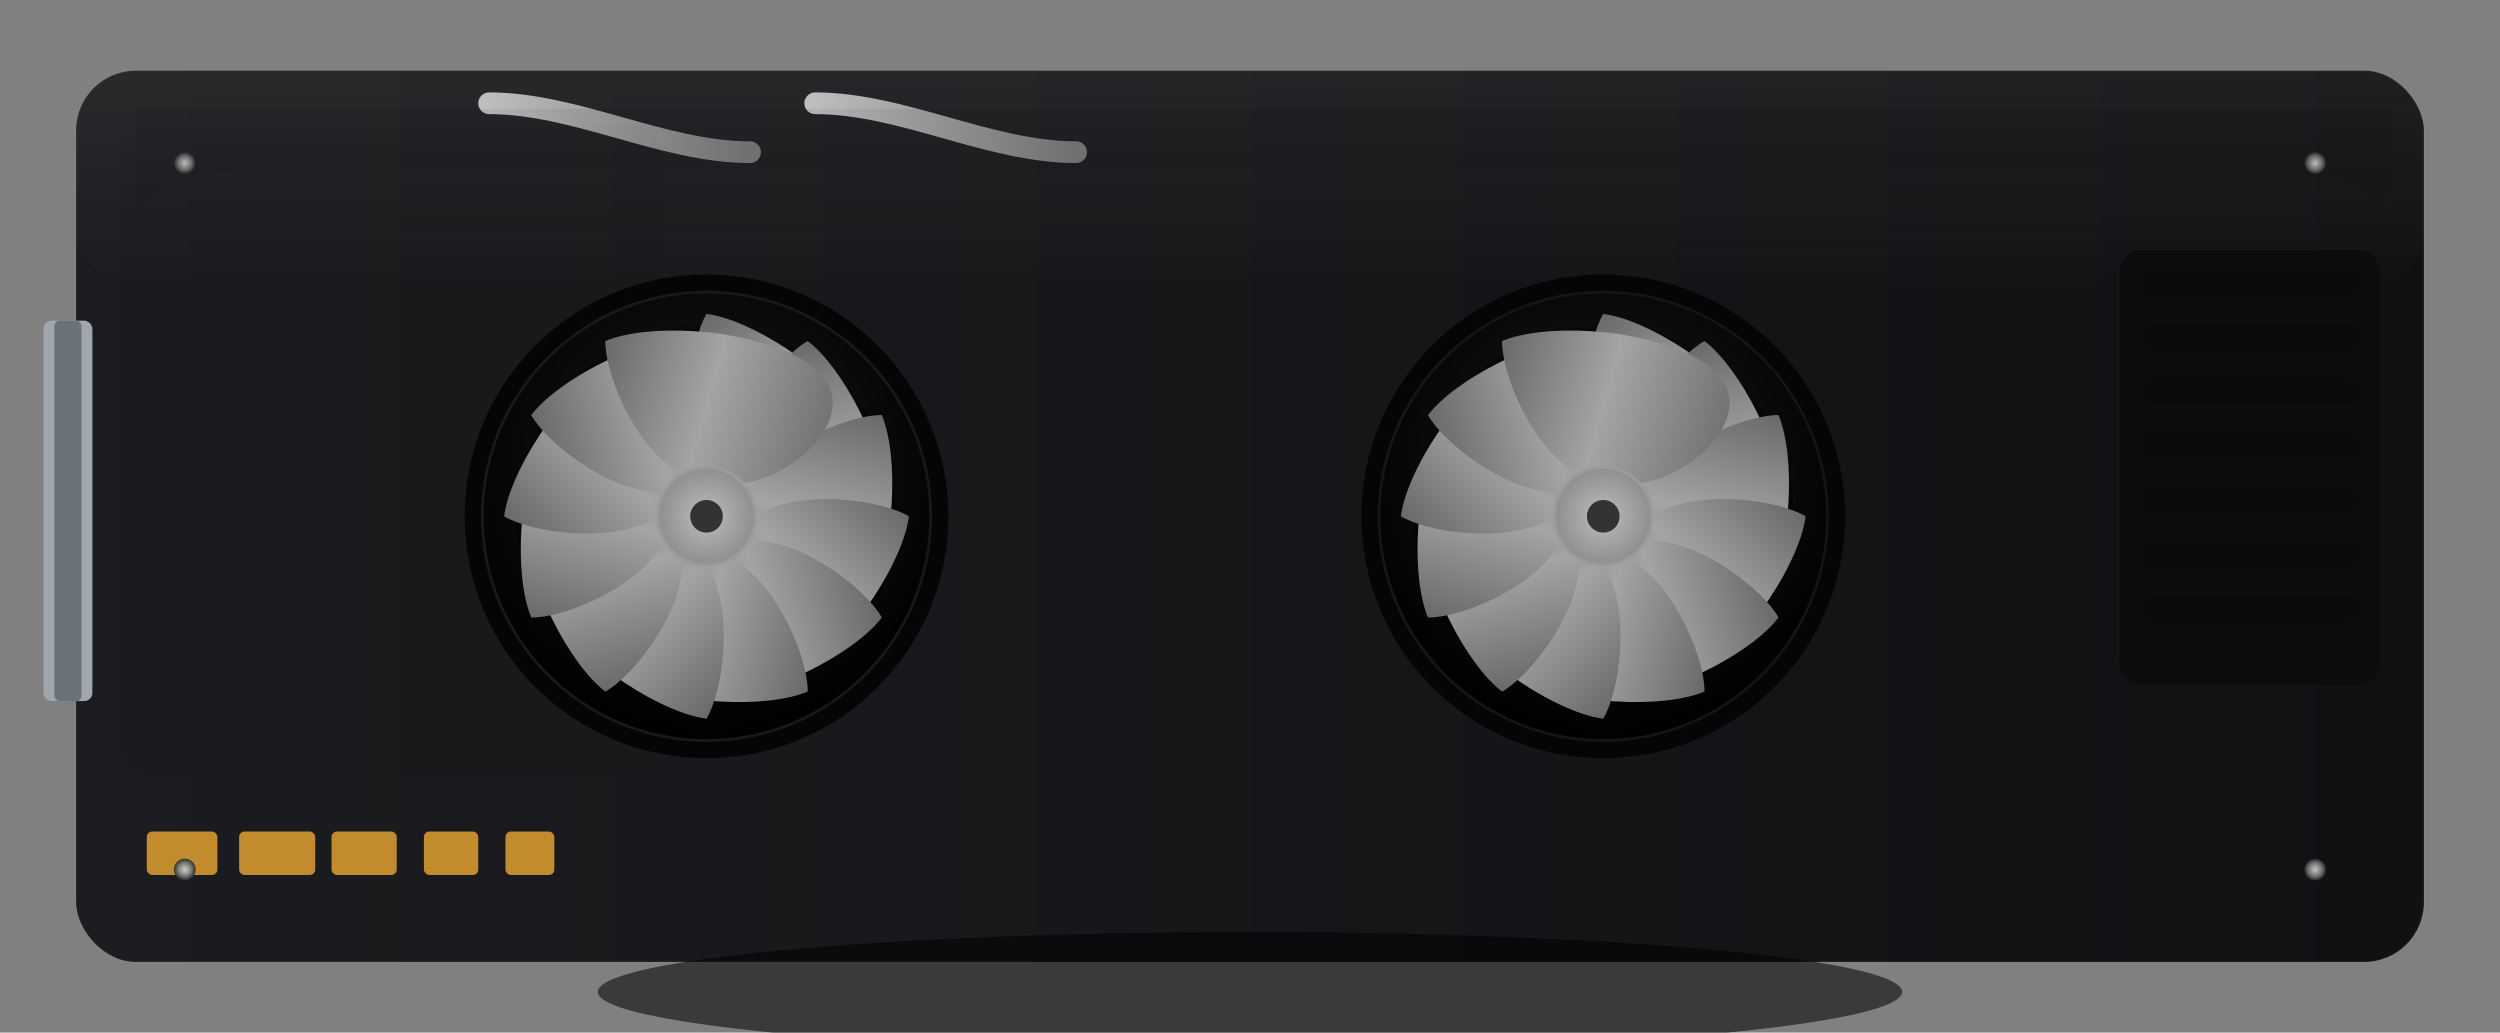 <svg viewBox="0 0 920 380" xmlns="http://www.w3.org/2000/svg" aria-hidden="false" role="img" focusable="false">
    <rect x="0" y="0" width="920" height="380" fill="#808080" stroke="none"/>
    <defs>
        <linearGradient id="casingGrad" x1="0" x2="1">
            <stop offset="0" stop-color="#1b1c1f" />
            <stop offset="1" stop-color="#0f1113" />
        </linearGradient>
        <linearGradient id="edgeGrad" x1="0" x2="1">
            <stop offset="0" stop-color="#2a2b2e" />
            <stop offset="1" stop-color="#0b0c0d" />
        </linearGradient>
        <radialGradient id="fanBack" cx="50%" cy="40%" r="60%">
            <stop offset="0%" stop-color="#161617" />
            <stop offset="60%" stop-color="#0b0b0c" />
            <stop offset="100%" stop-color="#000000" />
        </radialGradient>
        <linearGradient id="bladeMetal" x1="0" y1="0" x2="1" y2="1">
            <stop offset="0" stop-color="#5f6062" />
            <stop offset="0.45" stop-color="#a3a4a6" />
            <stop offset="1" stop-color="#616264" />
        </linearGradient>
        <radialGradient id="hubGrad" cx="50%" cy="50%">
            <stop offset="0" stop-color="#bdbdbd" />
            <stop offset="60" stop-color="#8e8e8e" />
            <stop offset="100%" stop-color="#444" />
        </radialGradient>
        <linearGradient id="pipeGrad" x1="0" x2="1">
            <stop offset="0" stop-color="#bdbdbd" />
            <stop offset="1" stop-color="#777" />
        </linearGradient>
        <linearGradient id="gloss" x1="0" x2="0" y1="0" y2="1">
            <stop offset="0" stop-color="rgba(255,255,255,0.06)" />
            <stop offset="1" stop-color="rgba(255,255,255,0.00)" />
        </linearGradient>
        <path id="bladePath" d=" M 0 -76 C 16 -74, 46 -56, 60 -34 C 70 -18, 62 -6, 44 -2 C 24 2, 6 -6, -2 -22 C -10 -38, -6 -66, 0 -76 Z" />
        <radialGradient id="screwGrad" cx="50%" cy="50%">
            <stop offset="0" stop-color="#d0d0d0" />
            <stop offset="60%" stop-color="#7b7b7b" />
            <stop offset="100%" stop-color="#2a2a2a" />
        </radialGradient>
        <filter id="innerShadow" x="-50%" y="-50%" width="200%" height="200%">
            <feGaussianBlur stdDeviation="6" result="g" />
            <feOffset dx="0" dy="4" result="o" />
            <feComposite in2="SourceGraphic" in="o" operator="over" />
        </filter>
    </defs>
    <g id="gpuBody">
        <rect x="28" y="26" rx="22" ry="22" width="864" height="328" fill="url(#casingGrad)" stroke="rgba(255,255,255,0.02)" />
        <rect x="28" y="26" rx="22" ry="22" width="864" height="80" fill="url(#gloss)" />
        <g transform="translate(180,38)" stroke-linecap="round">
            <path d="M0,0 C32,0 64,18 96,18" stroke="url(#pipeGrad)" stroke-width="8" fill="none" />
            <path d="M120,0 C152,0 184,18 216,18" stroke="url(#pipeGrad)" stroke-width="8" fill="none" />
        </g>
        <g transform="translate(44,46)">
            <rect x="0" y="0" width="200" height="240" rx="12" fill="rgba(0,0,0,0.02)" />
        </g>
        <g transform="translate(780,92)">
            <rect x="0" y="0" width="96" height="160" rx="8" fill="#0c0c0d" />
            <g fill="#0a0a0b" opacity="0.9">
                <rect x="8" y="8" width="80" height="8" rx="4" />
                <rect x="8" y="28" width="80" height="8" rx="4" />
                <rect x="8" y="48" width="80" height="8" rx="4" />
                <rect x="8" y="68" width="80" height="8" rx="4" />
                <rect x="8" y="88" width="80" height="8" rx="4" />
                <rect x="8" y="108" width="80" height="8" rx="4" />
                <rect x="8" y="128" width="80" height="8" rx="4" />
            </g>
        </g>
        <g transform="translate(16,118)">
            <rect x="0" y="0" width="18" height="140" rx="3" fill="#9fa6ad" />
            <rect x="4" y="0" width="10" height="140" rx="2" fill="#6b7278" />
        </g>
        <g transform="translate(48,300)">
            <rect x="0" y="0" width="420" height="28" fill="rgba(0,0,0,0.0)" />
            <g transform="translate(6,6)">
                <rect x="0" y="0" width="26" height="16" rx="2" fill="#c28b2b" />
                <rect x="34" y="0" width="28" height="16" rx="2" fill="#c28b2b" />
                <rect x="68" y="0" width="24" height="16" rx="2" fill="#c28b2b" />
                <rect x="102" y="0" width="20" height="16" rx="2" fill="#c28b2b" />
                <rect x="132" y="0" width="18" height="16" rx="2" fill="#c28b2b" />
            </g>
        </g>
        <g id="screws" fill="url(#screwGrad)" opacity="0.95">
            <circle cx="68" cy="60" r="4" />
            <circle cx="852" cy="60" r="4" />
            <circle cx="68" cy="320" r="4" />
            <circle cx="852" cy="320" r="4" />
        </g>
    </g>
    <g id="leftFan" transform="translate(260,190)">
        <circle cx="0" cy="0" r="86" fill="none" stroke="#050506" stroke-width="6" />
        <circle cx="0" cy="0" r="82" fill="url(#fanBack)" />
        <circle cx="0" cy="0" r="70" fill="rgba(0,0,0,0.36)" />
        <g id="leftRotor" class="rotor">
            <g transform="translate(0,0) scale(0.98)">
                <use href="#bladePath" fill="url(#bladeMetal)" transform="rotate(0)" />
                <use href="#bladePath" fill="url(#bladeMetal)" transform="rotate(30)" />
                <use href="#bladePath" fill="url(#bladeMetal)" transform="rotate(60)" />
                <use href="#bladePath" fill="url(#bladeMetal)" transform="rotate(90)" />
                <use href="#bladePath" fill="url(#bladeMetal)" transform="rotate(120)" />
                <use href="#bladePath" fill="url(#bladeMetal)" transform="rotate(150)" />
                <use href="#bladePath" fill="url(#bladeMetal)" transform="rotate(180)" />
                <use href="#bladePath" fill="url(#bladeMetal)" transform="rotate(210)" />
                <use href="#bladePath" fill="url(#bladeMetal)" transform="rotate(240)" />
                <use href="#bladePath" fill="url(#bladeMetal)" transform="rotate(270)" />
                <use href="#bladePath" fill="url(#bladeMetal)" transform="rotate(300)" />
                <use href="#bladePath" fill="url(#bladeMetal)" transform="rotate(330)" />
            </g>
            <circle cx="0" cy="0" r="18" fill="url(#hubGrad)" stroke="#9b9b9b" stroke-width="1.2" />
            <circle cx="0" cy="0" r="6" fill="#333" />
        </g>
    </g>
    <g id="rightFan" transform="translate(590,190)">
        <circle cx="0" cy="0" r="86" fill="none" stroke="#050506" stroke-width="6" />
        <circle cx="0" cy="0" r="82" fill="url(#fanBack)" />
        <circle cx="0" cy="0" r="70" fill="rgba(0,0,0,0.36)" />
        <g id="rightRotor" class="rotor">
            <g transform="translate(0,0) scale(0.98)">
                <use href="#bladePath" fill="url(#bladeMetal)" transform="rotate(0)" />
                <use href="#bladePath" fill="url(#bladeMetal)" transform="rotate(30)" />
                <use href="#bladePath" fill="url(#bladeMetal)" transform="rotate(60)" />
                <use href="#bladePath" fill="url(#bladeMetal)" transform="rotate(90)" />
                <use href="#bladePath" fill="url(#bladeMetal)" transform="rotate(120)" />
                <use href="#bladePath" fill="url(#bladeMetal)" transform="rotate(150)" />
                <use href="#bladePath" fill="url(#bladeMetal)" transform="rotate(180)" />
                <use href="#bladePath" fill="url(#bladeMetal)" transform="rotate(210)" />
                <use href="#bladePath" fill="url(#bladeMetal)" transform="rotate(240)" />
                <use href="#bladePath" fill="url(#bladeMetal)" transform="rotate(270)" />
                <use href="#bladePath" fill="url(#bladeMetal)" transform="rotate(300)" />
                <use href="#bladePath" fill="url(#bladeMetal)" transform="rotate(330)" />
            </g>
            <circle cx="0" cy="0" r="18" fill="url(#hubGrad)" stroke="#9b9b9b" stroke-width="1.2" />
            <circle cx="0" cy="0" r="6" fill="#333" />
        </g>
    </g>
    <g transform="translate(40,40)">
        <path d="M0 0 H840 V36 Q820 22 790 22 H50 Q30 22 10 36 V0 Z" fill="rgba(0,0,0,0.06)" />
    </g>
    <ellipse cx="460" cy="365" rx="240" ry="22" fill="rgba(0,0,0,0.55)" />
</svg>
